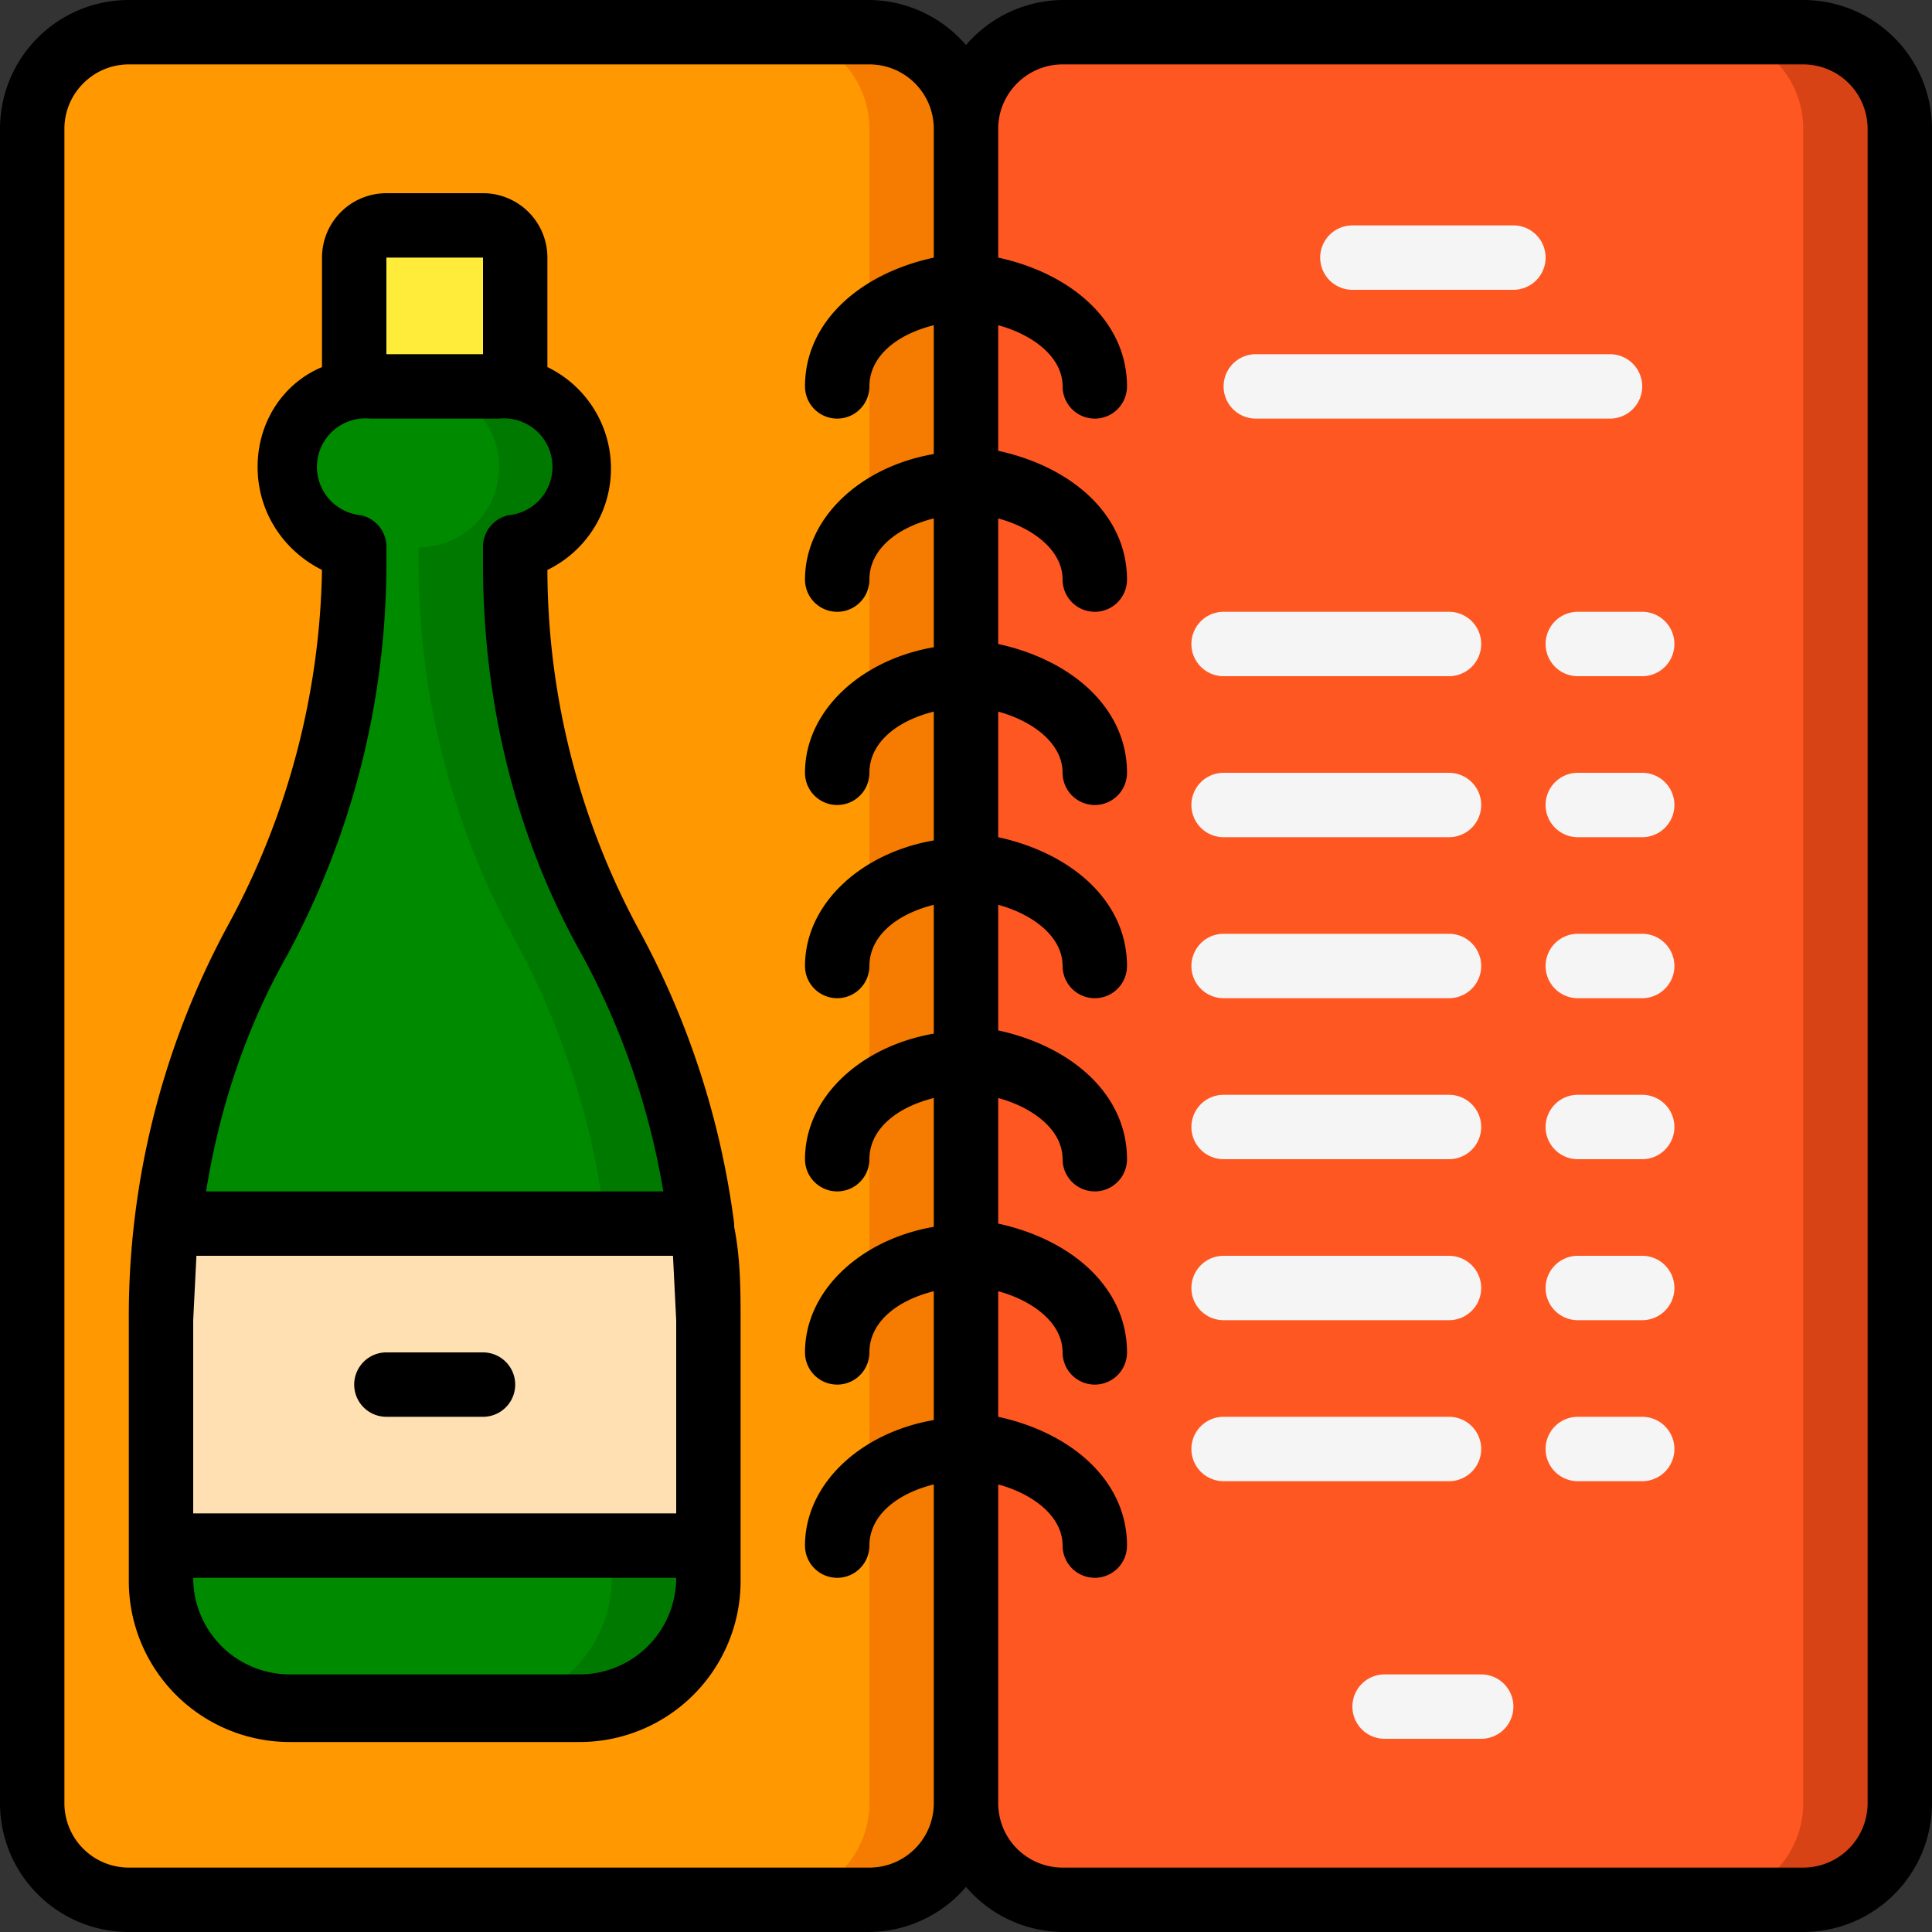 <svg height="512" viewBox="0 0 60 60" width="512" xmlns="http://www.w3.org/2000/svg">
  <rect x="0" y="0" width="60" height="60" fill="#333333" stroke="none"/>
  <g fill-rule="nonzero" fill="none">
    <rect fill="#ff9801" height="58" rx="3" width="29" x="1" y="1"/>
    <path d="M27 1h-3a3 3 0 013 3v52a3 3 0 01-3 3h3a3 3 0 003-3V4a3 3 0 00-3-3z" fill="#f57c00"/>
    <path d="M22 48v1a4 4 0 01-4 4H9a4 4 0 01-4-4v-1z" fill="#008a00"/>
    <path d="M19 48v1a4 4 0 01-4 4h3a4 4 0 004-4v-1z" fill="#007900"/>
    <path d="M22 41v7H5v-7c0-1 0-2 .2-3h16.6l.2 3z" fill="#ffe0b2"/>
    <path d="M21.8 38H5.2c.4-3 1.3-6 2.8-8.8a24.6 24.6 0 003-11.7V17a2.5 2.5 0 01.5-5H16a2.5 2.5 0 010 5v.5c0 4 1 8.1 3 11.7a24.6 24.6 0 012.8 8.8z" fill="#008a00"/>
    <path d="M21.2 35c-.5-2-1.2-4-2.2-5.8-2-3.6-3-7.6-3-11.7v-.6a2.5 2.5 0 00-.5-4.9h-3 .5a2.5 2.5 0 010 5v.5c0 4 1 8.1 3 11.7a24.6 24.6 0 012.8 8.8h3l-.6-3z" fill="#007900"/>
    <path d="M16 8v4h-5V8c0-.6.4-1 1-1h3c.6 0 1 .4 1 1z" fill="#ffeb3a"/>
    <rect fill="#ff5722" height="58" rx="3" width="29" x="30" y="1"/>
    <path d="M56 1h-3a3 3 0 013 3v52a3 3 0 01-3 3h3a3 3 0 003-3V4a3 3 0 00-3-3z" fill="#d84315"/>
    <g fill="#f5f5f5">
      <path d="M51 21h-2a1 1 0 010-2h2a1 1 0 010 2zM45 21h-7a1 1 0 010-2h7a1 1 0 010 2zM51 26h-2a1 1 0 010-2h2a1 1 0 010 2zM45 26h-7a1 1 0 010-2h7a1 1 0 010 2zM51 31h-2a1 1 0 010-2h2a1 1 0 010 2zM45 31h-7a1 1 0 010-2h7a1 1 0 010 2zM51 36h-2a1 1 0 010-2h2a1 1 0 010 2zM45 36h-7a1 1 0 010-2h7a1 1 0 010 2zM51 41h-2a1 1 0 010-2h2a1 1 0 010 2zM45 41h-7a1 1 0 010-2h7a1 1 0 010 2zM51 46h-2a1 1 0 010-2h2a1 1 0 010 2zM45 46h-7a1 1 0 010-2h7a1 1 0 010 2zM46 54h-3a1 1 0 010-2h3a1 1 0 010 2zM47 9h-5a1 1 0 010-2h5a1 1 0 010 2zM50 13H39a1 1 0 010-2h11a1 1 0 010 2z"/>
    </g>
    <path d="M22.8 38a26 26 0 00-3-9.2A23.6 23.6 0 0117 17.7a3.5 3.5 0 000-6.3V8a2 2 0 00-2-2h-3a2 2 0 00-2 2v3.4c-1.2.5-2 1.7-2 3.1 0 1.4.8 2.6 2 3.2a23.9 23.9 0 01-2.9 11A25.5 25.5 0 004 41v8.1a5 5 0 005 5h9a5 5 0 005-5v-8c0-1 0-2-.2-3zM6 41l.1-2h14.8l.1 2v6H6zm9-33v3h-3V8zM8.9 29.7A25.6 25.6 0 0012 17.5V17a1 1 0 00-.8-1 1.5 1.5 0 01.3-3h4a1.5 1.5 0 01.3 3 1 1 0 00-.8 1v.5c0 4.3 1 8.5 3.1 12.2a23.6 23.6 0 012.5 7.3H6.4c.4-2.5 1.2-5 2.5-7.3zM18 52H9a3 3 0 01-3-3h15a3 3 0 01-3 3z" fill="#000"/>
    <path d="M56 0H33a4 4 0 00-3 1.4A4 4 0 0027 0H4a4 4 0 00-4 4v52a4 4 0 004 4h23a4 4 0 003-1.4 4 4 0 003 1.4h23a4 4 0 004-4V4a4 4 0 00-4-4zM27 58H4a2 2 0 01-2-2V4c0-1.1.9-2 2-2h23a2 2 0 012 2v4c-2.3.5-4 2-4 4a1 1 0 002 0c0-.9.8-1.6 2-1.9v4c-2.3.4-4 2-4 3.9a1 1 0 002 0c0-.9.8-1.6 2-1.9v4c-2.3.4-4 2-4 3.9a1 1 0 002 0c0-.9.8-1.6 2-1.9v4c-2.3.4-4 2-4 3.9a1 1 0 002 0c0-.9.8-1.6 2-1.9v4c-2.3.4-4 2-4 3.9a1 1 0 002 0c0-.9.8-1.6 2-1.9v4c-2.3.4-4 2-4 3.9a1 1 0 002 0c0-.9.8-1.6 2-1.9v4c-2.3.4-4 2-4 3.9a1 1 0 002 0c0-.9.8-1.6 2-1.9V56a2 2 0 01-2 2zm31-2a2 2 0 01-2 2H33a2 2 0 01-2-2v-9.9c1.1.3 2 1 2 1.9a1 1 0 002 0c0-2-1.7-3.5-4-4v-3.9c1.1.3 2 1 2 1.9a1 1 0 002 0c0-2-1.7-3.5-4-4v-3.9c1.1.3 2 1 2 1.9a1 1 0 002 0c0-2-1.7-3.5-4-4v-3.9c1.1.3 2 1 2 1.9a1 1 0 002 0c0-2-1.7-3.5-4-4v-3.9c1.1.3 2 1 2 1.9a1 1 0 002 0c0-2-1.7-3.5-4-4v-3.9c1.1.3 2 1 2 1.9a1 1 0 002 0c0-2-1.7-3.5-4-4v-3.9c1.1.3 2 1 2 1.9a1 1 0 002 0c0-2-1.7-3.5-4-4V4c0-1.1.9-2 2-2h23a2 2 0 012 2z" fill="#000"/>
    <path d="M15 42h-3a1 1 0 000 2h3a1 1 0 000-2z" fill="#000"/>
  </g>
</svg>
